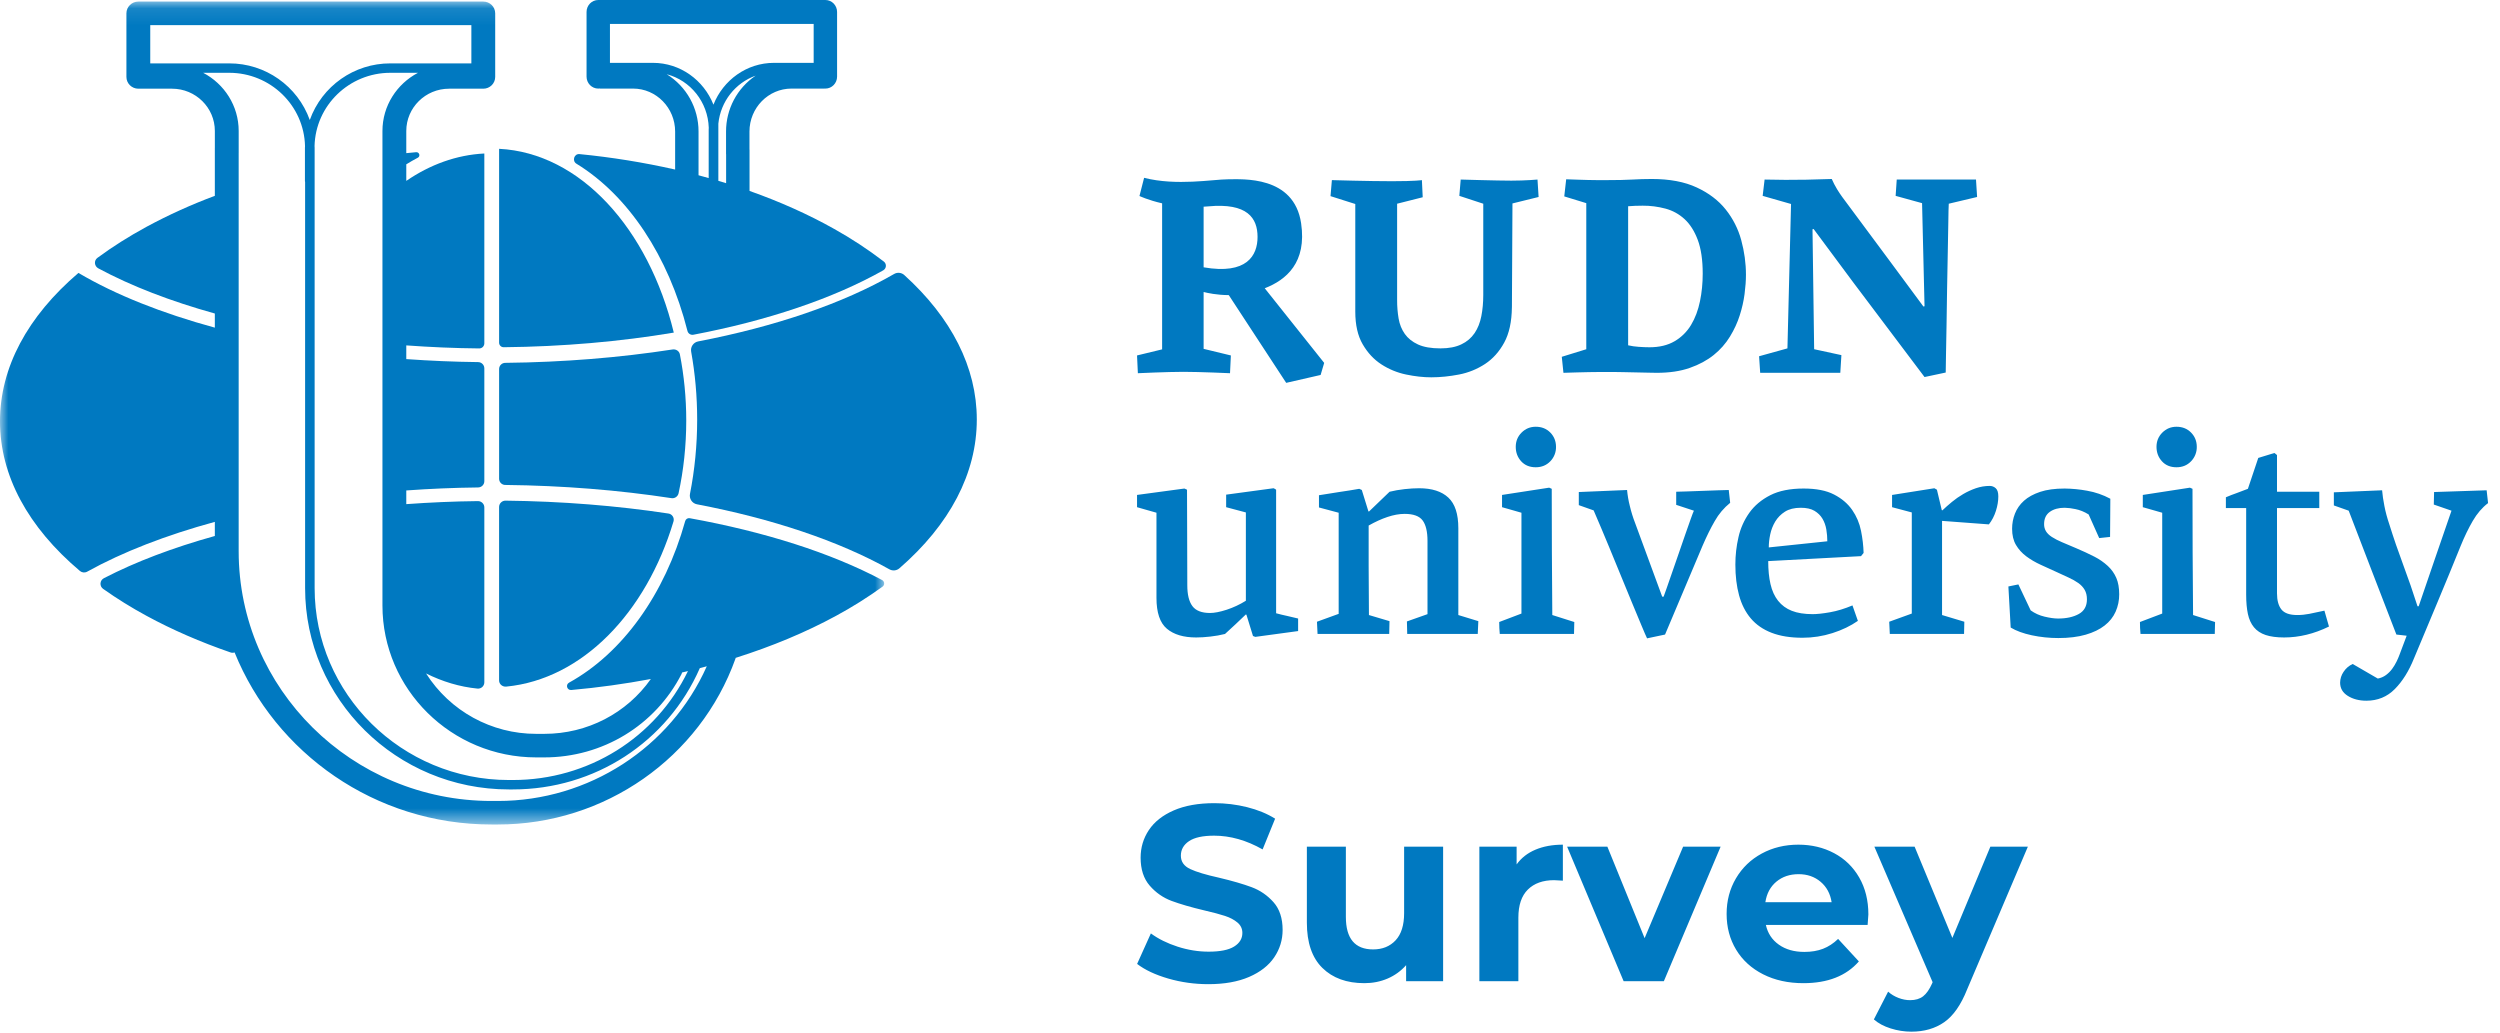 <?xml version="1.0" encoding="UTF-8"?>
<svg width="150px" height="62px" viewBox="0 0 150 62" version="1.1" xmlns="http://www.w3.org/2000/svg" xmlns:xlink="http://www.w3.org/1999/xlink">
    <!-- Generator: Sketch 55.2 (78181) - https://sketchapp.com -->
    <title>Group 2</title>
    <desc>Created with Sketch.</desc>
    <defs>
        <polygon id="path-1" points="53.051 49.47 0 49.47 0 0.095 53.051 0.095"></polygon>
    </defs>
    <g id="Page-1" stroke="none" stroke-width="1" fill="none" fill-rule="evenodd">
        <g id="Screen1" transform="translate(-165, -70)">
            <g id="Group-2" transform="translate(165, 70)">
                <g id="Group" transform="translate(67.911, 10.38)" fill="#0079C1" fill-rule="nonzero">
                    <path d="M8.656,26.416 L8.656,19.002 C8.609,18.967 8.557,18.937 8.503,18.914 L5.658,19.299 L5.658,20.051 L6.841,20.366 L6.841,25.665 C6.477,25.892 6.088,26.074 5.68,26.207 C5.283,26.335 4.953,26.399 4.691,26.399 C4.192,26.399 3.839,26.262 3.634,25.988 C3.429,25.714 3.327,25.297 3.327,24.737 C3.327,23.77 3.325,22.811 3.319,21.861 C3.313,20.911 3.31,19.958 3.31,19.002 L3.154,18.932 L0.311,19.316 L0.311,20.051 C0.506,20.109 0.7,20.165 0.894,20.218 C1.089,20.27 1.282,20.325 1.477,20.383 L1.477,25.489 C1.477,26.375 1.685,26.994 2.103,27.344 C2.519,27.694 3.104,27.868 3.859,27.868 C4.11,27.868 4.392,27.851 4.707,27.815 C5.021,27.78 5.315,27.728 5.589,27.658 C6.013,27.274 6.43,26.884 6.841,26.486 C6.852,26.498 6.863,26.504 6.875,26.504 L7.268,27.78 L7.406,27.833 L9.976,27.484 L9.976,26.731 C9.748,26.673 9.525,26.62 9.308,26.574 C9.09,26.527 8.872,26.475 8.656,26.416 L8.656,26.416 Z M19.589,21.31 C19.589,20.459 19.389,19.847 18.988,19.475 C18.587,19.101 18.002,18.915 17.235,18.915 C16.971,18.915 16.682,18.932 16.366,18.967 C16.051,19.002 15.75,19.054 15.463,19.125 L14.226,20.314 C14.215,20.314 14.208,20.31 14.208,20.305 C14.208,20.299 14.203,20.296 14.192,20.296 L13.797,19.019 L13.644,18.949 C13.242,19.02 12.839,19.084 12.435,19.142 C12.03,19.201 11.627,19.265 11.227,19.334 L11.227,20.068 L12.409,20.384 L12.409,26.451 L11.107,26.924 L11.142,27.658 L15.442,27.658 L15.459,26.889 L14.225,26.522 C14.215,25.427 14.208,24.446 14.208,23.584 L14.208,21.153 C14.597,20.932 14.974,20.759 15.34,20.637 C15.705,20.515 16.048,20.453 16.367,20.453 C16.892,20.453 17.253,20.585 17.447,20.847 C17.642,21.109 17.739,21.52 17.739,22.08 L17.739,26.469 L16.504,26.906 L16.522,27.658 L20.754,27.658 L20.789,26.889 L19.589,26.522 L19.589,21.31 L19.589,21.31 Z M23.385,15.574 C23.151,15.807 23.034,16.093 23.034,16.431 C23.034,16.77 23.142,17.058 23.359,17.297 C23.577,17.535 23.867,17.656 24.233,17.656 C24.587,17.656 24.878,17.535 25.108,17.297 C25.333,17.066 25.456,16.754 25.45,16.431 C25.45,16.094 25.336,15.807 25.108,15.574 C24.878,15.341 24.588,15.225 24.233,15.225 C23.902,15.225 23.619,15.341 23.385,15.574 L23.385,15.574 Z M25.202,22.735 C25.196,21.482 25.193,20.22 25.193,18.949 L25.039,18.88 L22.211,19.316 L22.211,20.051 C22.403,20.109 22.597,20.165 22.794,20.217 C22.991,20.27 23.185,20.325 23.376,20.384 L23.376,26.434 L22.041,26.941 C22.041,27.181 22.053,27.42 22.075,27.658 L26.53,27.658 C26.53,27.53 26.532,27.411 26.538,27.299 C26.544,27.18 26.547,27.061 26.547,26.941 L25.227,26.522 C25.216,25.251 25.207,23.989 25.202,22.735 L25.202,22.735 Z M35.205,19.037 L34.237,19.072 C33.894,19.084 33.572,19.096 33.268,19.107 C32.966,19.119 32.764,19.124 32.661,19.124 L32.661,19.911 L33.723,20.261 C33.689,20.331 33.626,20.494 33.535,20.751 C33.443,21.007 33.335,21.316 33.209,21.677 C33.083,22.039 32.949,22.427 32.807,22.841 L32.404,24.003 C32.278,24.365 32.17,24.677 32.078,24.94 C32.023,25.1 31.966,25.26 31.906,25.42 L31.821,25.42 L30.194,20.996 C30.067,20.67 29.961,20.328 29.877,19.972 C29.797,19.659 29.743,19.341 29.713,19.02 L26.817,19.142 L26.817,19.928 L27.708,20.244 C28.016,20.958 28.319,21.675 28.616,22.394 C28.834,22.92 29.065,23.482 29.31,24.082 C29.556,24.682 29.787,25.245 30.004,25.77 C30.222,26.294 30.413,26.755 30.579,27.151 C30.744,27.547 30.856,27.804 30.913,27.921 L31.992,27.693 L34.237,22.377 C34.478,21.817 34.722,21.318 34.975,20.882 C35.211,20.462 35.525,20.091 35.899,19.789 L35.814,19.02 C35.711,19.02 35.508,19.026 35.205,19.037 L35.205,19.037 Z M43.22,20.217 C42.956,19.838 42.594,19.529 42.131,19.291 C41.669,19.051 41.06,18.932 40.306,18.932 C39.495,18.932 38.827,19.066 38.302,19.334 C37.776,19.603 37.359,19.953 37.051,20.384 C36.739,20.822 36.517,21.319 36.399,21.844 C36.273,22.385 36.21,22.94 36.211,23.496 C36.211,24.184 36.285,24.799 36.434,25.341 C36.582,25.883 36.816,26.344 37.136,26.723 C37.456,27.101 37.873,27.39 38.387,27.588 C38.901,27.786 39.518,27.885 40.238,27.885 C40.854,27.885 41.454,27.792 42.037,27.606 C42.62,27.42 43.128,27.174 43.562,26.872 L43.237,25.945 C42.768,26.143 42.319,26.28 41.892,26.355 C41.463,26.431 41.118,26.469 40.854,26.469 C40.352,26.469 39.932,26.402 39.595,26.268 C39.272,26.144 38.988,25.936 38.773,25.665 C38.561,25.397 38.41,25.064 38.319,24.668 C38.227,24.272 38.182,23.811 38.182,23.286 L43.75,22.989 L43.905,22.796 C43.893,22.366 43.842,21.923 43.75,21.468 C43.661,21.019 43.481,20.593 43.22,20.217 L43.22,20.217 Z M38.216,22.465 C38.216,22.22 38.244,21.961 38.302,21.686 C38.359,21.413 38.458,21.156 38.601,20.916 C38.746,20.675 38.946,20.472 39.184,20.322 C39.43,20.165 39.747,20.086 40.135,20.086 C40.477,20.086 40.753,20.147 40.958,20.27 C41.163,20.392 41.323,20.549 41.437,20.742 C41.551,20.934 41.628,21.15 41.669,21.389 C41.708,21.628 41.728,21.864 41.728,22.097 L38.216,22.465 L38.216,22.465 Z M51.474,18.775 C51.189,18.775 50.911,18.822 50.642,18.914 C50.378,19.006 50.122,19.123 49.88,19.265 C49.641,19.404 49.415,19.561 49.203,19.737 C48.992,19.911 48.801,20.08 48.63,20.243 L48.595,20.226 L48.304,19.002 L48.149,18.915 L45.613,19.317 L45.613,20.051 L46.796,20.366 L46.796,26.434 L45.442,26.924 L45.477,27.658 L49.932,27.658 L49.949,26.924 L48.612,26.522 L48.612,20.873 L51.423,21.083 C51.605,20.85 51.745,20.582 51.842,20.278 C51.939,19.975 51.988,19.684 51.988,19.404 C51.988,19.171 51.937,19.008 51.834,18.915 C51.736,18.824 51.608,18.774 51.474,18.775 L51.474,18.775 Z M58.565,23.584 C58.323,23.361 58.052,23.172 57.759,23.023 C57.403,22.841 57.04,22.673 56.671,22.517 C56.339,22.377 56.051,22.255 55.805,22.15 C55.594,22.063 55.39,21.957 55.197,21.835 C55.037,21.73 54.92,21.616 54.846,21.493 C54.77,21.364 54.731,21.216 54.735,21.066 C54.735,20.739 54.849,20.494 55.077,20.332 C55.306,20.168 55.602,20.086 55.968,20.086 C56.184,20.092 56.4,20.119 56.611,20.165 C56.879,20.217 57.145,20.325 57.408,20.488 L58.041,21.905 L58.693,21.835 C58.693,21.45 58.696,21.068 58.702,20.689 C58.707,20.311 58.709,19.93 58.709,19.544 C58.273,19.31 57.801,19.148 57.313,19.063 C56.87,18.981 56.42,18.937 55.968,18.932 C55.386,18.932 54.894,18.999 54.494,19.133 C54.094,19.267 53.772,19.445 53.526,19.666 C53.28,19.888 53.101,20.144 52.987,20.436 C52.872,20.727 52.815,21.03 52.815,21.346 C52.815,21.73 52.892,22.053 53.047,22.316 C53.201,22.578 53.406,22.805 53.663,22.998 C53.92,23.19 54.209,23.359 54.528,23.505 L55.506,23.951 C55.757,24.067 55.991,24.175 56.208,24.275 C56.425,24.373 56.616,24.482 56.782,24.598 C56.947,24.714 57.077,24.851 57.168,25.009 C57.259,25.166 57.305,25.356 57.305,25.577 C57.305,25.985 57.142,26.28 56.816,26.46 C56.491,26.641 56.076,26.732 55.574,26.732 C55.346,26.732 55.074,26.694 54.76,26.618 C54.461,26.549 54.178,26.421 53.929,26.242 L53.192,24.685 C53.093,24.71 52.993,24.731 52.892,24.746 C52.784,24.764 52.684,24.784 52.592,24.808 L52.73,27.273 C53.061,27.472 53.483,27.627 53.997,27.737 C54.512,27.847 55.043,27.903 55.591,27.903 C56.219,27.903 56.765,27.835 57.228,27.702 C57.691,27.568 58.07,27.384 58.367,27.151 C58.665,26.918 58.884,26.641 59.027,26.32 C59.172,25.992 59.244,25.638 59.241,25.28 C59.241,24.895 59.184,24.569 59.07,24.301 C58.953,24.029 58.781,23.785 58.564,23.584 L58.565,23.584 Z M62.678,17.656 C63.033,17.656 63.324,17.536 63.553,17.297 C63.779,17.065 63.902,16.753 63.896,16.43 C63.896,16.093 63.782,15.808 63.553,15.574 C63.324,15.342 63.034,15.225 62.678,15.225 C62.347,15.225 62.065,15.342 61.83,15.574 C61.596,15.808 61.479,16.093 61.479,16.43 C61.479,16.769 61.588,17.058 61.806,17.297 C62.022,17.536 62.313,17.656 62.679,17.656 L62.678,17.656 Z M63.647,22.735 C63.641,21.482 63.639,20.22 63.639,18.949 L63.485,18.88 L60.657,19.316 L60.657,20.051 C60.848,20.109 61.042,20.165 61.239,20.217 C61.437,20.27 61.631,20.325 61.822,20.384 L61.822,26.434 L60.486,26.941 C60.486,27.07 60.488,27.189 60.494,27.299 C60.5,27.411 60.508,27.53 60.52,27.658 L64.975,27.658 C64.975,27.53 64.978,27.411 64.984,27.299 C64.99,27.18 64.993,27.061 64.993,26.941 L63.673,26.522 C63.661,25.251 63.653,23.989 63.647,22.735 L63.647,22.735 Z M71.554,26.259 C71.189,26.341 70.885,26.405 70.646,26.451 C70.409,26.498 70.168,26.522 69.926,26.522 C69.47,26.522 69.152,26.411 68.975,26.189 C68.798,25.966 68.709,25.644 68.709,25.224 L68.709,20.104 L71.246,20.104 L71.246,19.125 L68.709,19.125 L68.709,16.922 C68.686,16.898 68.66,16.877 68.632,16.86 C68.603,16.843 68.577,16.822 68.553,16.799 L67.585,17.096 L66.963,18.949 C66.734,19.042 66.51,19.127 66.293,19.203 C66.076,19.279 65.859,19.363 65.642,19.456 L65.642,20.104 L66.859,20.104 L66.859,25.297 C66.859,25.752 66.894,26.14 66.963,26.46 C67.032,26.781 67.153,27.046 67.326,27.256 C67.499,27.466 67.732,27.621 68.026,27.72 C68.32,27.818 68.691,27.868 69.137,27.868 C70.04,27.868 70.937,27.649 71.828,27.212 C71.783,27.054 71.737,26.895 71.691,26.737 C71.644,26.578 71.598,26.419 71.554,26.259 L71.554,26.259 Z M81.33,19.422 C81.313,19.294 81.298,19.165 81.287,19.037 L78.134,19.142 C78.134,19.27 78.131,19.395 78.125,19.518 C78.12,19.64 78.117,19.765 78.117,19.893 L79.179,20.261 C78.849,21.213 78.521,22.166 78.194,23.12 L77.209,25.997 L77.14,25.997 C76.878,25.171 76.595,24.351 76.292,23.539 C75.987,22.723 75.704,21.898 75.444,21.066 C75.317,20.692 75.221,20.332 75.153,19.981 C75.084,19.631 75.038,19.316 75.015,19.037 L72.12,19.159 L72.12,19.946 L73.011,20.261 L74.441,23.985 C74.916,25.222 75.392,26.458 75.872,27.693 L76.489,27.763 L76.061,28.9 C76.009,29.043 75.948,29.183 75.88,29.32 C75.806,29.47 75.718,29.617 75.615,29.756 C75.511,29.897 75.387,30.02 75.247,30.123 C75.102,30.23 74.935,30.301 74.758,30.334 L73.25,29.459 C73.022,29.564 72.839,29.722 72.702,29.932 C72.571,30.122 72.499,30.347 72.496,30.578 C72.496,30.916 72.65,31.182 72.959,31.374 C73.267,31.566 73.638,31.663 74.073,31.663 C74.747,31.663 75.315,31.43 75.778,30.963 C76.241,30.496 76.626,29.878 76.934,29.109 L78.339,25.752 C78.808,24.632 79.271,23.508 79.728,22.377 C79.956,21.817 80.198,21.316 80.456,20.873 C80.713,20.43 81.019,20.075 81.373,19.806 C81.361,19.678 81.347,19.55 81.33,19.422 L81.33,19.422 Z M22.804,8.062 L22.837,1.826 L24.405,1.439 L24.339,0.393 C24.339,0.393 23.626,0.459 22.772,0.459 C21.917,0.459 19.731,0.393 19.731,0.393 L19.649,1.371 L21.085,1.843 L21.085,7.321 C21.085,7.77 21.047,8.192 20.97,8.585 C20.894,8.978 20.759,9.318 20.567,9.604 C20.369,9.896 20.096,10.129 19.776,10.278 C19.442,10.442 19.023,10.523 18.517,10.523 C17.957,10.523 17.507,10.445 17.166,10.287 C16.827,10.13 16.563,9.919 16.377,9.655 C16.191,9.391 16.066,9.085 16.006,8.736 C15.944,8.368 15.914,7.996 15.916,7.623 L15.916,1.843 L17.452,1.455 L17.403,0.427 C17.403,0.427 17.037,0.493 15.613,0.493 C14.189,0.493 12.002,0.427 12.002,0.427 L11.92,1.388 L13.406,1.86 L13.406,8.315 C13.406,9.113 13.554,9.768 13.851,10.278 C14.149,10.791 14.523,11.192 14.975,11.484 C15.425,11.776 15.927,11.982 16.453,12.091 C16.987,12.203 17.491,12.259 17.964,12.259 C18.503,12.259 19.059,12.202 19.632,12.091 C20.189,11.984 20.719,11.769 21.193,11.458 C21.66,11.149 22.044,10.723 22.341,10.177 C22.639,9.633 22.792,8.928 22.803,8.062 L22.804,8.062 Z M28.125,11.939 L28.901,11.939 C29,11.939 29.176,11.942 29.429,11.947 L30.23,11.964 L31.023,11.981 C31.271,11.987 31.428,11.989 31.494,11.989 C32.254,11.989 32.915,11.892 33.476,11.694 C34.037,11.498 34.516,11.239 34.913,10.919 C35.299,10.61 35.629,10.237 35.887,9.815 C36.141,9.399 36.336,8.976 36.473,8.542 C36.611,8.111 36.708,7.683 36.763,7.262 C36.818,6.841 36.846,6.456 36.846,6.107 C36.846,5.411 36.751,4.72 36.565,4.034 C36.384,3.361 36.066,2.733 35.631,2.189 C35.196,1.644 34.615,1.202 33.889,0.866 C33.162,0.528 32.264,0.359 31.197,0.359 C30.998,0.359 30.803,0.363 30.61,0.368 C30.418,0.374 30.22,0.382 30.015,0.394 C29.811,0.404 29.586,0.413 29.339,0.419 C29.091,0.425 28.813,0.427 28.504,0.427 L27.909,0.427 C27.734,0.427 27.555,0.425 27.373,0.419 C27.191,0.413 26.999,0.408 26.795,0.402 C26.55,0.395 26.305,0.387 26.06,0.377 L25.945,1.404 L27.266,1.809 L27.266,10.574 L25.796,11.028 L25.895,11.989 C26.203,11.978 26.482,11.97 26.729,11.964 L27.439,11.947 C27.665,11.941 27.893,11.939 28.125,11.939 L28.125,11.939 Z M29.777,1.995 C29.897,1.984 30.034,1.976 30.187,1.97 C30.341,1.964 30.495,1.961 30.648,1.961 C31.112,1.958 31.574,2.018 32.022,2.138 C32.456,2.256 32.837,2.467 33.166,2.77 C33.495,3.074 33.758,3.489 33.956,4.017 C34.153,4.546 34.252,5.22 34.252,6.04 C34.252,6.613 34.197,7.166 34.087,7.7 C33.977,8.234 33.799,8.706 33.553,9.116 C33.311,9.52 32.972,9.857 32.565,10.094 C32.154,10.335 31.652,10.456 31.059,10.456 C30.861,10.456 30.646,10.447 30.409,10.43 C30.196,10.417 29.985,10.386 29.777,10.338 L29.777,1.995 L29.777,1.995 Z M37.634,10.995 L37.7,11.989 L42.507,11.989 L42.573,10.927 L40.938,10.573 L40.839,3.377 L40.905,3.359 L43.283,6.562 L47.561,12.242 L48.832,11.972 C48.832,11.782 48.839,11.425 48.849,10.903 C48.859,10.38 48.871,9.776 48.882,9.091 C48.893,8.405 48.904,7.678 48.915,6.907 C48.926,6.138 48.94,5.408 48.956,4.717 C48.973,4.025 48.984,3.422 48.989,2.904 C48.995,2.388 49.003,2.034 49.015,1.843 L50.715,1.439 L50.649,0.393 L45.893,0.393 L45.827,1.372 L47.413,1.809 L47.561,7.995 L47.495,8.012 L45.463,5.265 L42.623,1.439 C42.511,1.286 42.407,1.128 42.309,0.966 C42.191,0.771 42.086,0.569 41.995,0.359 C41.675,0.371 41.166,0.385 40.467,0.402 C39.633,0.418 38.799,0.415 37.965,0.393 L37.849,1.372 L39.551,1.859 L39.335,10.523 L37.634,10.995 L37.634,10.995 Z M0.311,10.947 L0.361,12.013 C0.361,12.013 2.123,11.93 3.101,11.93 C4.078,11.93 5.89,12.013 5.89,12.013 L5.941,10.947 L4.306,10.551 L4.306,7.139 C4.522,7.196 5.092,7.324 5.816,7.327 L9.261,12.591 L11.326,12.118 L11.54,11.394 L7.973,6.916 C9.265,6.414 10.505,5.376 10.156,3.017 C9.731,0.137 6.625,0.378 5.758,0.378 C4.89,0.378 2.675,0.787 0.735,0.289 L0.457,1.38 C0.457,1.38 0.972,1.627 1.816,1.82 L1.816,10.582 L0.311,10.947 L0.311,10.947 Z M7.542,3.836 C7.542,4.953 6.901,6.11 4.306,5.659 L4.306,2.022 C4.396,2.016 4.484,2.012 4.575,2.003 C6.94,1.778 7.542,2.709 7.542,3.836 Z" id="Shape"></path>
                </g>
                <path d="M30.378,41.196 C34.926,40.753 38.765,36.778 40.411,31.283 C40.441,31.178 40.423,31.066 40.363,30.976 C40.304,30.885 40.208,30.825 40.1,30.811 C37.01,30.342 33.716,30.077 30.337,30.039 C30.235,30.036 30.137,30.074 30.063,30.145 C29.989,30.215 29.947,30.312 29.945,30.414 L29.945,40.826 C29.945,41.05 30.147,41.219 30.378,41.197 L30.378,41.196 Z M34.587,9.823 C37.678,11.715 40.11,15.354 41.247,19.854 C41.285,20.012 41.439,20.113 41.599,20.085 C46.048,19.238 49.984,17.917 52.997,16.218 C53.087,16.165 53.145,16.071 53.153,15.966 C53.16,15.862 53.115,15.761 53.033,15.696 C52.089,14.972 51.093,14.317 50.054,13.737 C48.496,12.861 46.791,12.099 44.972,11.456 L44.972,8.996 C44.972,8.981 44.968,8.968 44.968,8.953 L44.968,7.893 C44.968,6.472 46.099,5.315 47.49,5.315 L49.463,5.315 C49.474,5.315 49.483,5.312 49.493,5.311 C49.503,5.312 49.513,5.315 49.523,5.315 C49.911,5.315 50.225,4.993 50.225,4.596 L50.225,0.718 C50.225,0.322 49.911,1.77635684e-14 49.523,1.77635684e-14 L35.896,1.77635684e-14 C35.507,1.77635684e-14 35.193,0.322 35.193,0.718 L35.193,4.596 C35.193,4.993 35.507,5.315 35.896,5.315 C35.915,5.315 35.934,5.311 35.954,5.308 C35.973,5.311 35.992,5.315 36.012,5.315 L37.986,5.315 C39.376,5.315 40.508,6.472 40.508,7.893 L40.508,10.173 C38.617,9.745 36.701,9.435 34.772,9.246 C34.449,9.213 34.308,9.653 34.587,9.823 L34.587,9.823 Z M43.563,7.893 L43.563,9.228 C43.563,9.243 43.566,9.256 43.567,9.271 L43.567,10.992 C43.412,10.945 43.258,10.896 43.101,10.85 L43.101,7.419 C43.237,6.078 44.133,4.968 45.339,4.539 C44.225,5.291 43.56,6.549 43.563,7.893 L43.563,7.893 Z M48.82,1.436 L48.82,3.771 L46.439,3.771 C44.796,3.771 43.388,4.811 42.807,6.28 C42.226,4.811 40.818,3.771 39.176,3.771 L36.597,3.771 L36.597,1.436 L48.82,1.436 Z M41.912,9.235 L41.912,7.892 C41.916,6.493 41.193,5.191 40.003,4.454 C41.42,4.824 42.478,6.116 42.526,7.668 C42.525,7.704 42.521,7.739 42.521,7.775 L42.521,10.684 C42.318,10.627 42.116,10.57 41.912,10.516 L41.912,9.234 L41.912,9.235 Z" id="Shape" fill="#0079C1" fill-rule="nonzero"></path>
                <path d="M30.219,20.834 C33.763,20.799 37.213,20.496 40.427,19.956 C38.909,13.713 34.808,9.172 29.946,8.929 L29.946,20.56 C29.946,20.712 30.069,20.835 30.219,20.834" id="Path" fill="#0079C1" fill-rule="nonzero"></path>
                <g id="Group" transform="translate(0, 0)">
                    <g id="Clipped">
                        <mask id="mask-2" fill="white">
                            <use xlink:href="#path-1"></use>
                        </mask>
                        <g id="a"></g>
                        <path d="M52.927,34.803 C49.852,33.17 45.87,31.904 41.384,31.092 C41.264,31.07 41.147,31.143 41.113,31.261 C39.885,35.665 37.344,39.192 34.144,40.959 C33.918,41.084 34.022,41.423 34.278,41.4 C35.879,41.257 37.471,41.037 39.051,40.74 C37.604,42.793 35.241,44.031 32.658,44.031 L32.172,44.031 C29.493,44.035 27,42.667 25.563,40.406 C26.539,40.894 27.574,41.21 28.651,41.316 C28.756,41.325 28.86,41.29 28.938,41.219 C29.016,41.147 29.06,41.047 29.06,40.941 L29.06,30.444 C29.06,30.234 28.886,30.064 28.674,30.066 C27.223,30.082 25.788,30.146 24.377,30.248 L24.377,29.427 C25.792,29.325 27.23,29.263 28.684,29.247 C28.891,29.246 29.059,29.08 29.06,28.873 L29.06,22.099 C29.058,21.893 28.891,21.726 28.684,21.726 C27.23,21.709 25.792,21.647 24.377,21.546 L24.377,20.724 C25.812,20.828 27.272,20.892 28.748,20.906 C28.83,20.908 28.909,20.876 28.968,20.819 C29.026,20.761 29.059,20.683 29.06,20.601 L29.06,9.21 C27.384,9.294 25.799,9.879 24.377,10.853 L24.377,9.859 C24.604,9.719 24.835,9.585 25.069,9.463 C25.24,9.373 25.16,9.115 24.966,9.132 C24.769,9.149 24.574,9.171 24.377,9.189 L24.377,9.177 L24.377,7.858 C24.377,6.459 25.529,5.322 26.944,5.322 L28.953,5.322 C28.961,5.322 28.967,5.32 28.975,5.32 C28.982,5.32 28.989,5.322 28.997,5.322 C29.392,5.322 29.712,5.005 29.712,4.615 L29.712,0.801 C29.712,0.41 29.392,0.094 28.997,0.094 L8.301,0.094 C7.906,0.094 7.585,0.411 7.585,0.801 L7.585,4.615 C7.585,5.005 7.906,5.322 8.301,5.322 L8.308,5.321 L8.316,5.322 L10.325,5.322 C11.74,5.322 12.891,6.459 12.891,7.858 L12.891,8.862 L12.89,8.875 L12.89,11.75 C11.484,12.274 10.116,12.894 8.795,13.606 C7.719,14.191 6.734,14.815 5.846,15.471 C5.624,15.635 5.656,15.971 5.899,16.101 C7.879,17.167 10.249,18.076 12.89,18.811 L12.89,19.659 C9.735,18.799 6.944,17.695 4.711,16.378 L4.707,16.375 C1.643,18.991 0,22.056 0,25.278 C0,28.532 1.675,31.625 4.797,34.259 C4.919,34.361 5.091,34.378 5.23,34.3 C7.371,33.112 9.975,32.108 12.89,31.312 L12.89,32.159 C10.396,32.853 8.144,33.702 6.235,34.691 C6.117,34.751 6.039,34.868 6.03,35 C6.021,35.132 6.081,35.259 6.19,35.334 C7.025,35.925 7.895,36.464 8.795,36.951 C10.342,37.792 12.031,38.525 13.832,39.146 C13.915,39.175 13.999,39.172 14.075,39.146 C16.525,45.189 22.508,49.47 29.487,49.47 L29.879,49.47 C36.272,49.47 41.997,45.472 44.128,39.52 C44.134,39.504 44.135,39.488 44.139,39.472 C46.31,38.785 48.335,37.943 50.161,36.951 C51.129,36.428 52.062,35.842 52.954,35.198 C53.019,35.151 53.055,35.073 53.05,34.993 C53.044,34.912 52.998,34.84 52.927,34.803 Z M22.947,7.858 L22.947,36.329 C22.947,41.354 27.085,45.444 32.172,45.444 L32.658,45.444 C36.152,45.444 39.306,43.53 40.889,40.449 C40.906,40.416 40.917,40.382 40.928,40.348 C41.046,40.321 41.161,40.292 41.278,40.265 C39.346,44.258 35.304,46.801 30.771,46.801 L30.53,46.801 C24.106,46.801 18.878,41.636 18.878,35.288 L18.878,8.868 C18.878,8.834 18.873,8.799 18.873,8.765 C18.93,6.332 20.946,4.368 23.422,4.368 L25.079,4.368 C23.813,5.032 22.947,6.346 22.947,7.858 L22.947,7.858 Z M28.282,1.507 L28.282,3.803 L23.422,3.803 C21.254,3.799 19.318,5.159 18.587,7.2 C17.856,5.159 15.92,3.799 13.753,3.803 L9.015,3.803 L9.015,1.507 L28.282,1.507 Z M29.879,48.058 L29.487,48.058 C21.124,48.058 14.32,41.334 14.32,33.07 L14.32,9.185 L14.321,9.172 L14.321,7.858 C14.321,6.346 13.456,5.031 12.19,4.368 L13.753,4.368 C16.228,4.368 18.244,6.331 18.301,8.764 C18.301,8.799 18.296,8.833 18.296,8.868 L18.296,10.867 C18.296,10.885 18.303,10.901 18.306,10.918 L18.306,35.289 C18.306,41.948 23.79,47.366 30.53,47.366 L30.77,47.366 C35.684,47.366 40.049,44.521 41.989,40.089 C42.128,40.053 42.268,40.015 42.407,39.977 C40.24,44.849 35.327,48.058 29.879,48.058 Z" id="Shape" fill="#0079C1" fill-rule="nonzero" mask="url(#mask-2)"></path>
                    </g>
                </g>
                <path d="M54.257,16.502 C54.087,16.35 53.839,16.325 53.643,16.441 C50.567,18.216 46.5,19.597 41.89,20.485 C41.604,20.54 41.417,20.816 41.47,21.102 C41.704,22.406 41.83,23.768 41.83,25.17 C41.83,26.713 41.68,28.209 41.399,29.631 C41.342,29.922 41.528,30.203 41.818,30.258 C46.32,31.118 50.306,32.449 53.363,34.158 C53.556,34.266 53.796,34.244 53.963,34.099 C56.987,31.476 58.608,28.402 58.608,25.171 C58.608,22.045 57.091,19.068 54.257,16.503 M30.323,29.097 C33.768,29.134 37.128,29.406 40.28,29.888 C40.476,29.922 40.665,29.798 40.713,29.604 C41.013,28.216 41.175,26.749 41.175,25.232 C41.175,23.859 41.041,22.529 40.792,21.259 C40.754,21.065 40.561,20.937 40.356,20.968 C37.184,21.458 33.796,21.734 30.323,21.771 C30.119,21.768 29.95,21.93 29.946,22.135 L29.946,28.734 C29.951,28.938 30.119,29.101 30.323,29.098" id="Shape" fill="#0079C1" fill-rule="nonzero"></path>
                <path d="M72.502,59.05 C71.672,59.05 70.869,58.938 70.094,58.713 C69.319,58.488 68.697,58.195 68.227,57.835 L69.052,56.005 C69.502,56.335 70.037,56.6 70.657,56.8 C71.277,57 71.897,57.1 72.517,57.1 C73.207,57.1 73.717,56.998 74.047,56.793 C74.377,56.588 74.542,56.315 74.542,55.975 C74.542,55.725 74.444,55.518 74.249,55.353 C74.054,55.188 73.804,55.055 73.499,54.955 C73.194,54.855 72.782,54.745 72.262,54.625 C71.462,54.435 70.807,54.245 70.297,54.055 C69.787,53.865 69.349,53.56 68.984,53.14 C68.619,52.72 68.437,52.16 68.437,51.46 C68.437,50.85 68.602,50.298 68.932,49.803 C69.262,49.308 69.759,48.915 70.424,48.625 C71.089,48.335 71.902,48.19 72.862,48.19 C73.532,48.19 74.187,48.27 74.827,48.43 C75.467,48.59 76.027,48.82 76.507,49.12 L75.757,50.965 C74.787,50.415 73.817,50.14 72.847,50.14 C72.167,50.14 71.664,50.25 71.339,50.47 C71.014,50.69 70.852,50.98 70.852,51.34 C70.852,51.7 71.039,51.968 71.414,52.143 C71.789,52.318 72.362,52.49 73.132,52.66 C73.932,52.85 74.587,53.04 75.097,53.23 C75.607,53.42 76.044,53.72 76.409,54.13 C76.774,54.54 76.957,55.095 76.957,55.795 C76.957,56.395 76.789,56.943 76.454,57.438 C76.119,57.933 75.617,58.325 74.947,58.615 C74.277,58.905 73.462,59.05 72.502,59.05 Z M86.587,50.8 L86.587,58.87 L84.367,58.87 L84.367,57.91 C84.057,58.26 83.687,58.528 83.257,58.713 C82.827,58.898 82.362,58.99 81.862,58.99 C80.802,58.99 79.962,58.685 79.342,58.075 C78.722,57.465 78.412,56.56 78.412,55.36 L78.412,50.8 L80.752,50.8 L80.752,55.015 C80.752,56.315 81.297,56.965 82.387,56.965 C82.947,56.965 83.397,56.783 83.737,56.418 C84.077,56.053 84.247,55.51 84.247,54.79 L84.247,50.8 L86.587,50.8 Z M90.997,51.865 C91.277,51.475 91.654,51.18 92.129,50.98 C92.604,50.78 93.152,50.68 93.772,50.68 L93.772,52.84 C93.512,52.82 93.337,52.81 93.247,52.81 C92.577,52.81 92.052,52.998 91.672,53.373 C91.292,53.748 91.102,54.31 91.102,55.06 L91.102,58.87 L88.762,58.87 L88.762,50.8 L90.997,50.8 L90.997,51.865 Z M103.237,50.8 L99.832,58.87 L97.417,58.87 L94.027,50.8 L96.442,50.8 L98.677,56.29 L100.987,50.8 L103.237,50.8 Z M112.102,54.865 C112.102,54.895 112.087,55.105 112.057,55.495 L105.952,55.495 C106.062,55.995 106.322,56.39 106.732,56.68 C107.142,56.97 107.652,57.115 108.262,57.115 C108.682,57.115 109.054,57.053 109.379,56.928 C109.704,56.803 110.007,56.605 110.287,56.335 L111.532,57.685 C110.772,58.555 109.662,58.99 108.202,58.99 C107.292,58.99 106.487,58.813 105.787,58.458 C105.087,58.103 104.547,57.61 104.167,56.98 C103.787,56.35 103.597,55.635 103.597,54.835 C103.597,54.045 103.784,53.333 104.159,52.698 C104.534,52.063 105.049,51.568 105.704,51.213 C106.359,50.858 107.092,50.68 107.902,50.68 C108.692,50.68 109.407,50.85 110.047,51.19 C110.687,51.53 111.189,52.018 111.554,52.653 C111.919,53.288 112.102,54.025 112.102,54.865 Z M107.917,52.45 C107.387,52.45 106.942,52.6 106.582,52.9 C106.222,53.2 106.002,53.61 105.922,54.13 L109.897,54.13 C109.817,53.62 109.597,53.213 109.237,52.908 C108.877,52.603 108.437,52.45 107.917,52.45 Z M121.672,50.8 L118.027,59.365 C117.657,60.295 117.199,60.95 116.654,61.33 C116.109,61.71 115.452,61.9 114.682,61.9 C114.262,61.9 113.847,61.835 113.437,61.705 C113.027,61.575 112.692,61.395 112.432,61.165 L113.287,59.5 C113.467,59.66 113.674,59.785 113.909,59.875 C114.144,59.965 114.377,60.01 114.607,60.01 C114.927,60.01 115.187,59.933 115.387,59.778 C115.587,59.623 115.767,59.365 115.927,59.005 L115.957,58.93 L112.462,50.8 L114.877,50.8 L117.142,56.275 L119.422,50.8 L121.672,50.8 Z" id="Survey" fill="#0079C1" fill-rule="nonzero"></path>
            </g>
        </g>
    </g>
</svg>